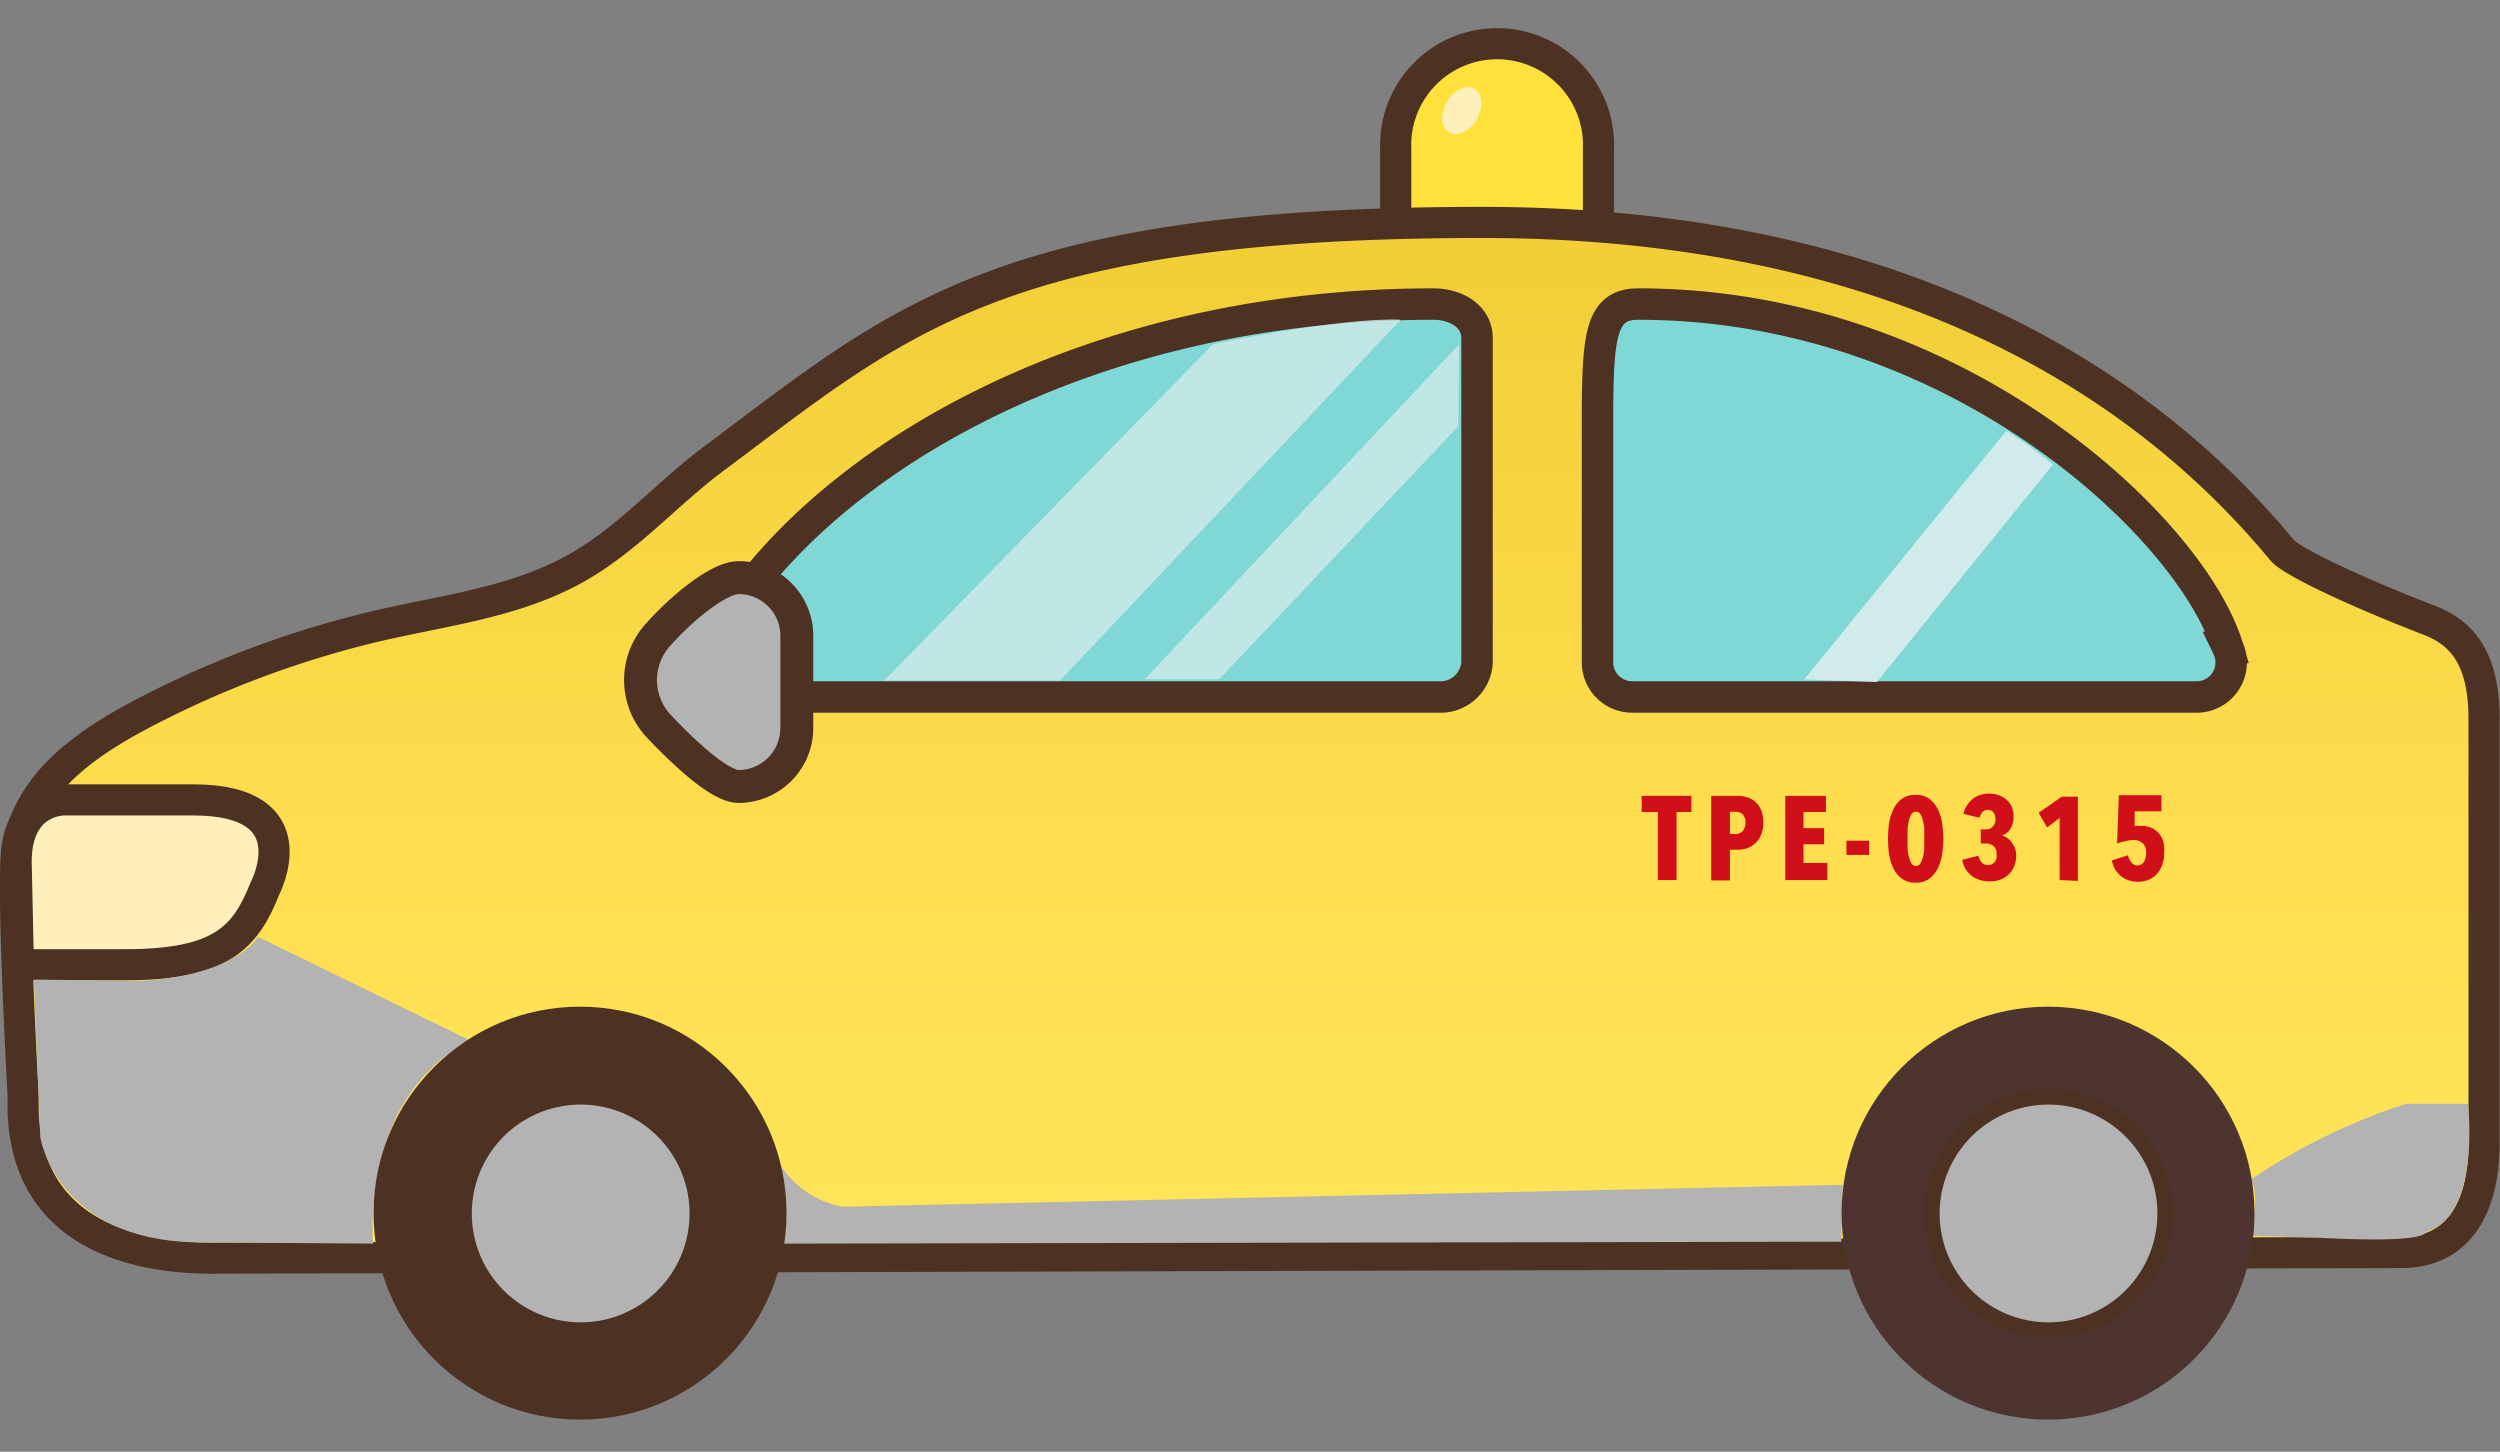 <svg xmlns="http://www.w3.org/2000/svg"
    xmlns:xlink="http://www.w3.org/1999/xlink" viewBox="0 -2 154.99 90">
    <rect x="0" y="-2" width="154.99" height="90" fill="#808080" stroke="none"/>
    <defs>
        <style>.cls-1{fill:#ffe13b;}.cls-1,.cls-10,.cls-12,.cls-2,.cls-3,.cls-4{stroke:#4d3224;}.cls-1,.cls-12,.cls-2,.cls-3,.cls-4{stroke-miterlimit:10;}.cls-1,.cls-2,.cls-4{stroke-width:1.93px;}.cls-2{fill:url(#linear-gradient);}.cls-3{fill:#80d8d6;stroke-width:1.95px;}.cls-4,.cls-6{fill:#ffefba;}.cls-10,.cls-12,.cls-5{fill:#b3b3b3;}.cls-7{opacity:0.8;}.cls-8{fill:#d0ebea;}.cls-9{fill:#d00f19;}.cls-10{stroke-linecap:round;stroke-linejoin:round;stroke-width:2.04px;}.cls-11{fill:#4d3224;}.cls-12{stroke-width:0.96px;}.cls-13{fill:#4e342e;}</style>
        <linearGradient id="linear-gradient" x1="12249.95" y1="73.89" x2="12249.95" y2="12.41" gradientTransform="translate(-12172.45)" gradientUnits="userSpaceOnUse">
            <stop offset="0" stop-color="#ffe458"/>
            <stop offset="0.35" stop-color="#ffdf50"/>
            <stop offset="0.89" stop-color="#f3d13a"/>
            <stop offset="1" stop-color="#f3ce35"/>
        </linearGradient>
    </defs>
    <title>home-car-up01</title>
        <g class="car-body">
            <path class="cls-1" d="M92.81,17.45a6.3,6.3,0,0,1-6.28-6.28V7.25a6.29,6.29,0,1,1,12.57,0v3.92A6.31,6.31,0,0,1,92.81,17.45Z"/>
            <path class="cls-2" d="M154,42.54V68.92c0,3.62-1.38,6.73-5.12,6.73L13.15,76c-4.48,0-12-1.29-11.71-10,0,0-.64-11.45-.44-14.56.32-4.84,4.52-7.5,8.42-9.5A62.05,62.05,0,0,1,22.59,37c4.29-1.08,8.85-1.49,12.81-3.6,3.43-1.83,5.84-4.73,8.9-7,11.33-8.44,17.6-14.61,47.62-14.61,22.14,0,38.91,7.44,49.57,20.33.49.59,3.78,2.26,9,4.29C152.39,37.11,154,38.53,154,42.54Z"/>
            <path class="cls-3" d="M88.86,16.85c-21.72,0-38.74,10-44.83,21.29a2.16,2.16,0,0,0,2.16,3.07h43a2.27,2.27,0,0,0,2.38-2.13V19C91.6,17.66,90.32,16.85,88.86,16.85Z"/>
            <path class="cls-3" d="M101.56,16.85c19.8,0,34.37,14,36.55,21.29a2.14,2.14,0,0,1-2,3.07h-34.9a2.15,2.15,0,0,1-2.17-2.13V23.2C99.08,18.68,99.31,16.85,101.56,16.85Z"/>
            <path class="cls-4" d="M1.14,57.81H7.77c5.93,0,7.44-1.67,8.65-4.72,0,0,2.92-5.5-4.44-5.5H4s-3-.09-3,3.84Z"/>
            <path class="cls-5" d="M2.1,58.73l.4,9.79s1,6.34,9.63,6.5l11,.08s-.88-9,6-12.6L16,56.08s-1.36,2.41-7.3,2.73Z"/>
            <path class="cls-5" d="M48.24,70a5.84,5.84,0,0,0,4,2.81l62-1.36s-.08,2.89-.08,3.53L48.4,75.1A11.41,11.41,0,0,0,48.24,70Z"/>
            <path class="cls-5" d="M139.54,71.13a37.55,37.55,0,0,1,9.63-4.7H153s.85,7-2.64,7.95c0,0,.36.72-6.5.36l-4.34-.12S140.15,72,139.54,71.13Z"/>
            <ellipse class="cls-6" cx="90.63" cy="4.85" rx="1.57" ry="1.07" transform="translate(41.11 80.92) rotate(-60)"/>
            <g class="cls-7">
                <polygon class="cls-8" points="90.4 24.43 75.59 40.11 70.97 40.11 90.46 19.35 90.4 24.43"/>
                <path class="cls-8" d="M54.82,40.19,75.2,19.34s7.8-1.67,11.64-1.52L65.72,40.19"/>
            </g>
            <path class="cls-8" d="M124.38,24.71,111.86,40.12l4.5.16L127.27,26.8A23.71,23.71,0,0,0,124.38,24.71Z"/>
            <path class="cls-9" d="M103.94,48.34v4.22h-1.16V48.34h-1v-1h3.08v1Z"/>
            <path class="cls-9" d="M109.32,49a1.89,1.89,0,0,1-.14.75,1.29,1.29,0,0,1-.35.52,1.55,1.55,0,0,1-.5.31,1.9,1.9,0,0,1-.57.1h-.51v1.9h-1.16V47.34h1.63a2.23,2.23,0,0,1,.56.08,1.36,1.36,0,0,1,.52.27,1.28,1.28,0,0,1,.37.5A1.89,1.89,0,0,1,109.32,49Zm-1.11,0a.66.66,0,0,0-.17-.51.6.6,0,0,0-.41-.16h-.38V49.7h.38a.54.54,0,0,0,.41-.18A.76.76,0,0,0,108.21,49Z"/>
            <path class="cls-9" d="M110.68,52.56V47.34h2.52v1h-1.39v1h1.28v1h-1.28V51.5h1.48v1.06Z"/>
            <path class="cls-9" d="M114.47,51v-.88h1.41V51Z"/>
            <path class="cls-9" d="M120.48,50a7.55,7.55,0,0,1-.07.92,3,3,0,0,1-.26.88,1.8,1.8,0,0,1-.52.66,1.36,1.36,0,0,1-.87.26,1.35,1.35,0,0,1-.87-.26,1.7,1.7,0,0,1-.52-.66,3,3,0,0,1-.26-.88,7.08,7.08,0,0,1,0-1.84,3,3,0,0,1,.26-.88,1.7,1.7,0,0,1,.52-.66,1.35,1.35,0,0,1,.87-.26,1.36,1.36,0,0,1,.87.26,1.8,1.8,0,0,1,.52.66,3,3,0,0,1,.26.88A7.55,7.55,0,0,1,120.48,50Zm-1.18,0c0-.17,0-.36,0-.55a3,3,0,0,0-.08-.55,1.47,1.47,0,0,0-.16-.42.33.33,0,0,0-.56,0,1.47,1.47,0,0,0-.16.42,3,3,0,0,0-.08.55c0,.19,0,.38,0,.55s0,.36,0,.56a2.8,2.8,0,0,0,.08.54,1.36,1.36,0,0,0,.16.42.32.32,0,0,0,.56,0,1.36,1.36,0,0,0,.16-.42,2.8,2.8,0,0,0,.08-.54C119.29,50.31,119.3,50.13,119.3,50Z"/>
            <path class="cls-9" d="M125,51a2,2,0,0,1-.13.71,1.54,1.54,0,0,1-.35.51,1.62,1.62,0,0,1-.52.32,2,2,0,0,1-.65.1,1.84,1.84,0,0,1-1.1-.33,1.59,1.59,0,0,1-.6-1l1-.26a.93.93,0,0,0,.21.42.49.49,0,0,0,.4.16.45.45,0,0,0,.24-.06.65.65,0,0,0,.18-.15.88.88,0,0,0,.1-.22,1,1,0,0,0,0-.25.62.62,0,0,0-.19-.5.77.77,0,0,0-.52-.16h-.27v-.87h.3a.55.55,0,0,0,.45-.18.65.65,0,0,0,.16-.48.7.7,0,0,0-.11-.37.41.41,0,0,0-.37-.18.42.42,0,0,0-.33.14.89.89,0,0,0-.18.35l-1-.25a1.76,1.76,0,0,1,.26-.57,1.54,1.54,0,0,1,.37-.39,1.39,1.39,0,0,1,.46-.22,1.79,1.79,0,0,1,.51-.07,1.77,1.77,0,0,1,.56.09,1.4,1.4,0,0,1,.48.26,1.36,1.36,0,0,1,.35.44,1.52,1.52,0,0,1,.12.62,1.46,1.46,0,0,1-.19.78,1,1,0,0,1-.52.41v0a1.09,1.09,0,0,1,.6.43A1.37,1.37,0,0,1,125,51Z"/>
            <path class="cls-9" d="M127.69,52.56V48.71l-.78.59-.52-.91,1.43-1h1v5.22Z"/>
            <path class="cls-9" d="M134.17,50.83a2.22,2.22,0,0,1-.13.81,1.49,1.49,0,0,1-.35.57,1.44,1.44,0,0,1-.53.35,2,2,0,0,1-.64.11,1.68,1.68,0,0,1-1-.33,1.6,1.6,0,0,1-.59-1l1-.32a1,1,0,0,0,.2.44.44.44,0,0,0,.38.19.45.45,0,0,0,.41-.23,1.06,1.06,0,0,0,.13-.56.73.73,0,0,0-.22-.59.79.79,0,0,0-.54-.19,2.15,2.15,0,0,0-.53.07,2.6,2.6,0,0,0-.51.15l.11-3H134v1h-1.66l0,.9.2,0,.2,0a1.61,1.61,0,0,1,.63.12,1.29,1.29,0,0,1,.46.33,1.55,1.55,0,0,1,.29.52A2.07,2.07,0,0,1,134.17,50.83Z"/>
            <path class="cls-10" d="M45.8,46.76c-1.15,0-3.31-2-4.92-3.7a4.18,4.18,0,0,1-.18-5.6c1.63-1.86,3.9-3.65,5.09-3.65h0a3.61,3.61,0,0,1,3.61,3.61v5.72A3.63,3.63,0,0,1,45.8,46.76Z"/>
            <animateTransform
                attributeType="auto" attributeName="transform" type="translate"
                values="0 0; 0 -2.5; 0 0"
                dur="0.8s"
                begin="0"
                repeatCount="indefinite" />
        </g>
        <g class="wheel">
            <circle class="cls-11" cx="35.96" cy="73.21" r="12.8"/>
            <path class="cls-12" d="M36,66a7.23,7.23,0,1,1-7.23,7.23A7.23,7.23,0,0,1,36,66Z"/>
            <circle class="cls-13" cx="126.97" cy="73.21" r="12.8"/>
            <path class="cls-12" d="M127,66a7.23,7.23,0,1,1-7.23,7.23A7.23,7.23,0,0,1,127,66Z"/>
        </g>

</svg>